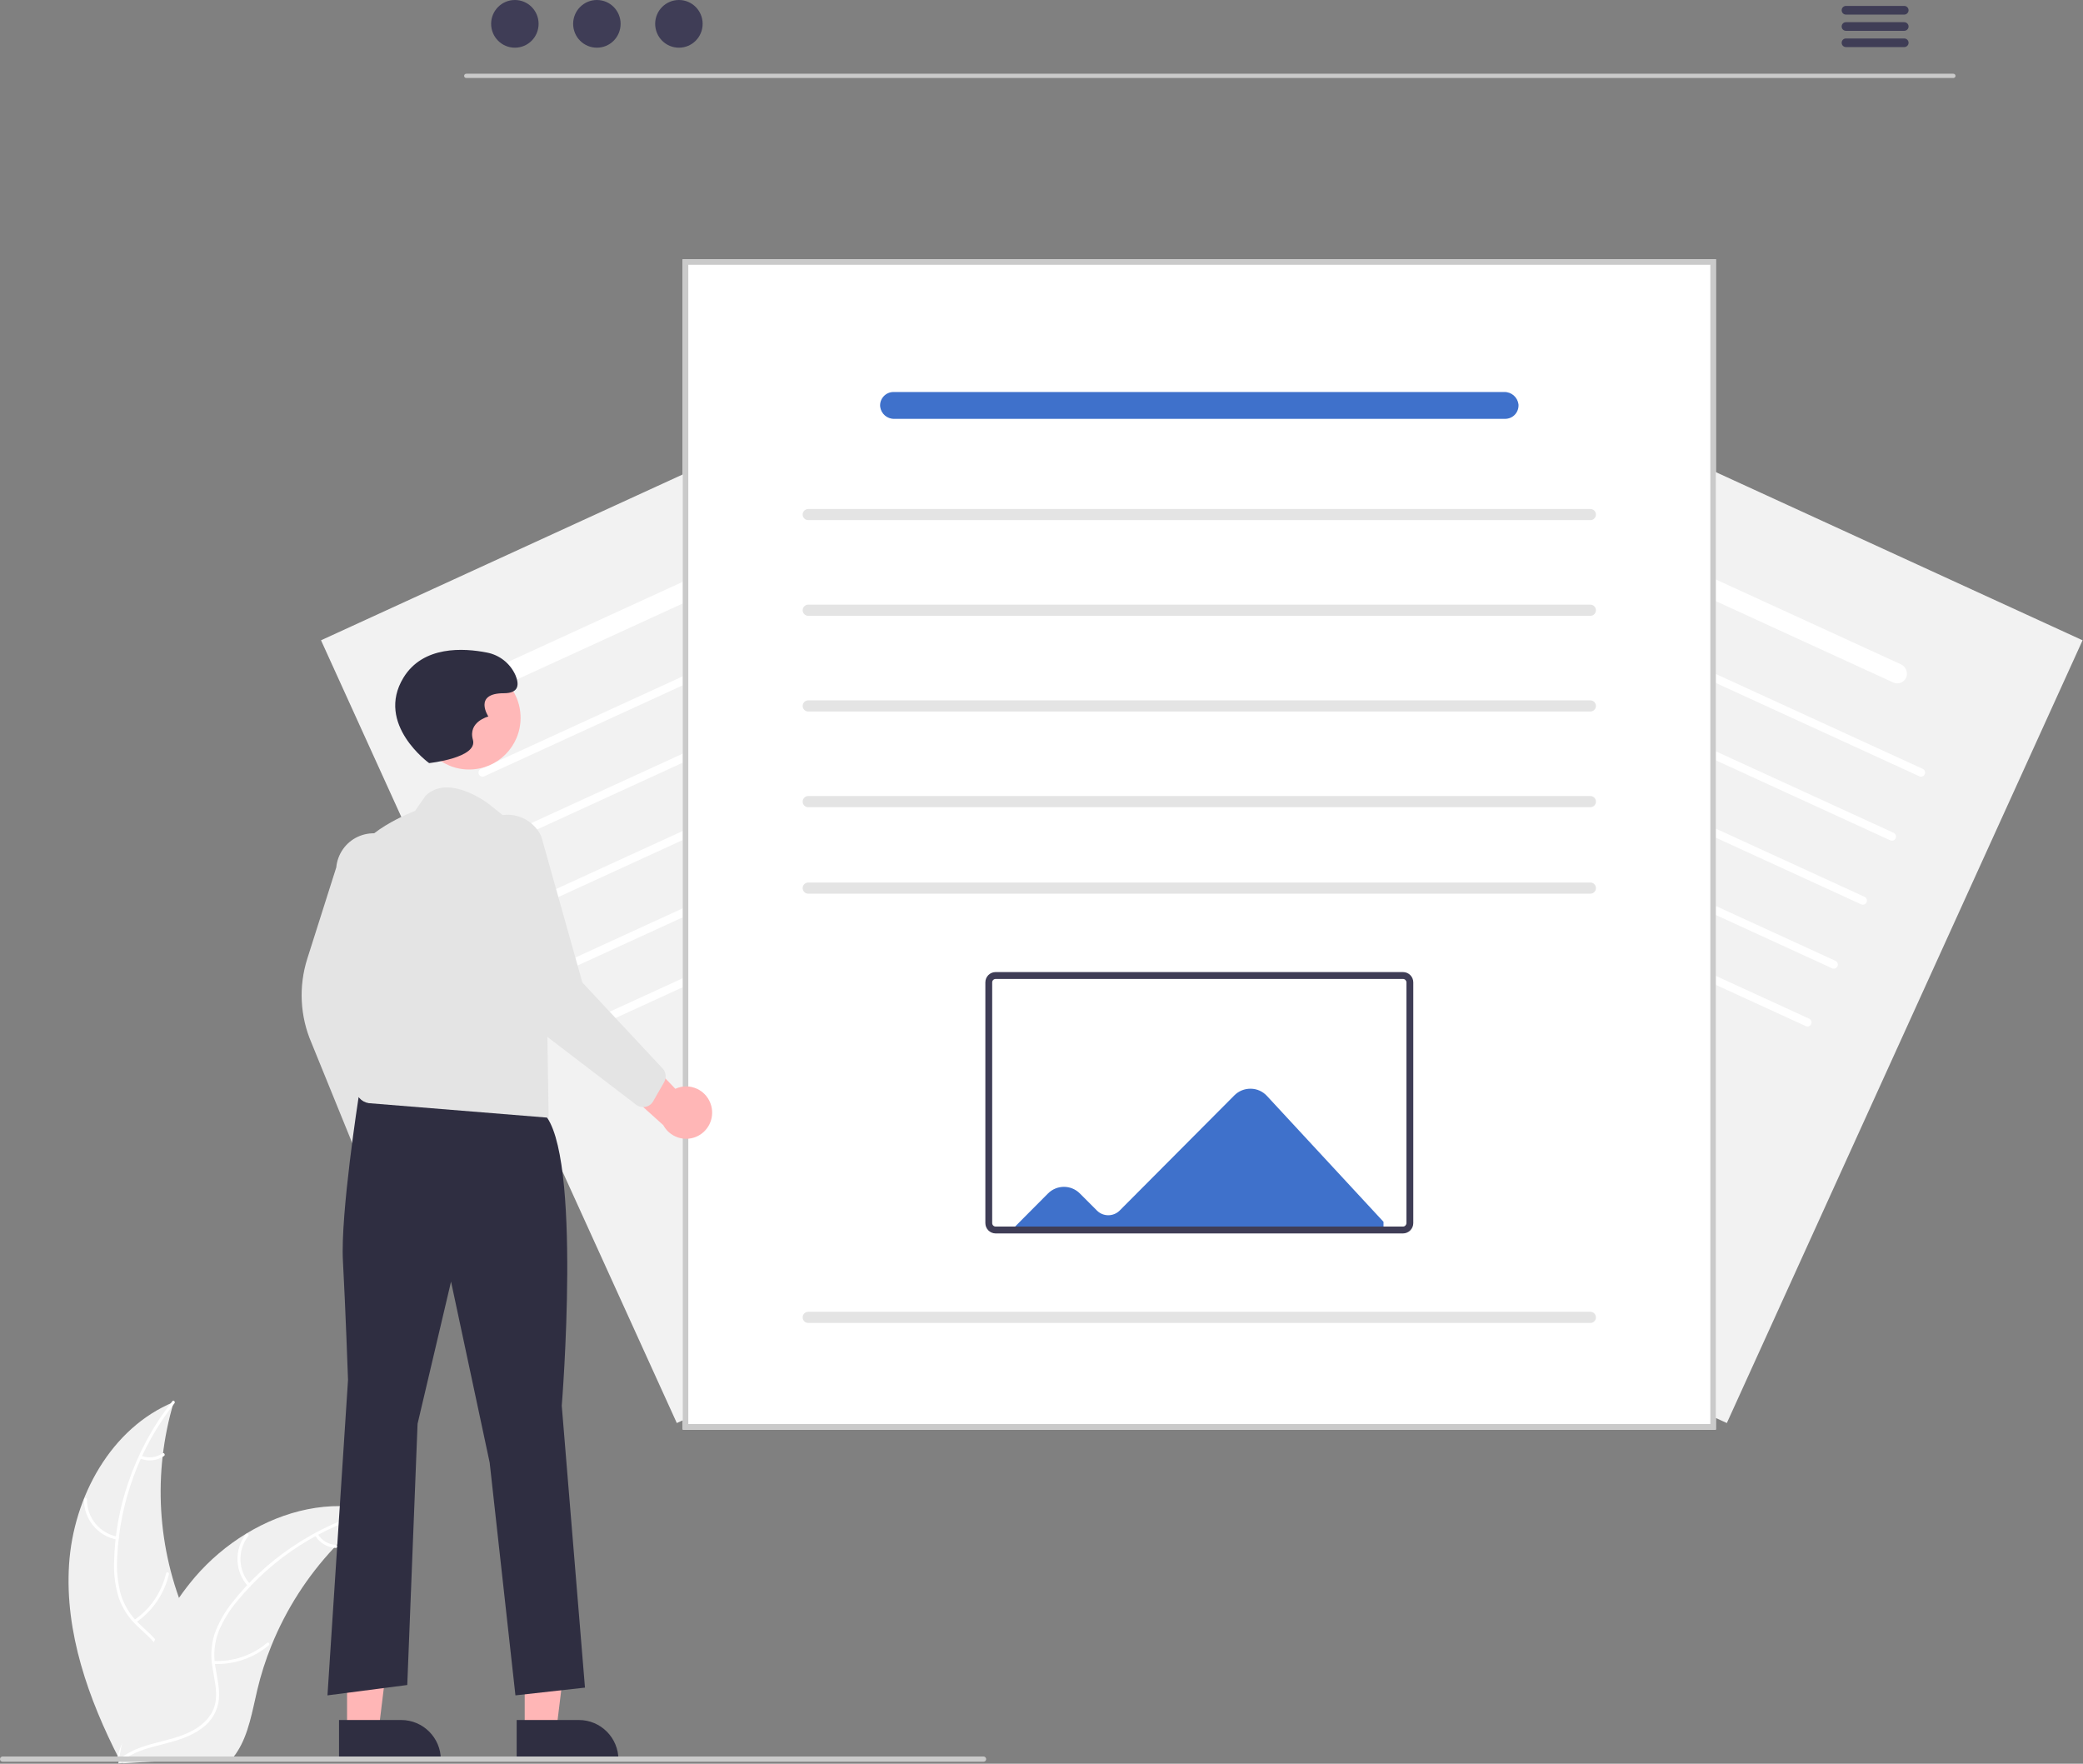 <?xml version="1.0" encoding="UTF-8"?>
<svg xmlns="http://www.w3.org/2000/svg" xmlns:xlink="http://www.w3.org/1999/xlink" width="150px" height="127px" viewBox="0 0 150 127" version="1.1">
<rect x="0" y="0" width="150" height="127" fill="#808080" stroke="none"/>
<g id="surface1">
<path style=" stroke:none;fill-rule:nonzero;fill:rgb(94.902%,94.902%,94.902%);fill-opacity:1;" d="M 124.352 102.469 L 74.598 79.656 L 100.215 23.293 L 149.969 46.105 Z M 124.352 102.469 "/>
<path style=" stroke:none;fill-rule:nonzero;fill:rgb(100%,100%,100%);fill-opacity:1;" d="M 131.93 69.723 L 94.266 52.453 C 94.117 52.387 94.051 52.211 94.117 52.062 C 94.188 51.918 94.359 51.848 94.508 51.918 L 132.176 69.188 C 132.324 69.254 132.387 69.43 132.32 69.578 C 132.25 69.727 132.078 69.793 131.93 69.723 Z M 131.93 69.723 "/>
<path style=" stroke:none;fill-rule:nonzero;fill:rgb(100%,100%,100%);fill-opacity:1;" d="M 134.023 65.117 L 96.359 47.848 C 96.211 47.777 96.145 47.605 96.211 47.457 C 96.281 47.309 96.453 47.242 96.602 47.309 L 134.27 64.578 C 134.418 64.645 134.48 64.82 134.414 64.973 C 134.348 65.121 134.172 65.184 134.023 65.117 Z M 134.023 65.117 "/>
<path style=" stroke:none;fill-rule:nonzero;fill:rgb(100%,100%,100%);fill-opacity:1;" d="M 136.117 60.508 L 98.453 43.238 C 98.305 43.172 98.238 42.996 98.309 42.848 C 98.375 42.699 98.547 42.633 98.695 42.703 L 136.363 59.969 C 136.512 60.039 136.574 60.215 136.508 60.363 C 136.441 60.512 136.266 60.574 136.117 60.508 Z M 136.117 60.508 "/>
<path style=" stroke:none;fill-rule:nonzero;fill:rgb(100%,100%,100%);fill-opacity:1;" d="M 138.215 55.898 L 100.551 38.629 C 100.402 38.562 100.332 38.387 100.402 38.238 C 100.469 38.094 100.645 38.027 100.793 38.094 L 138.457 55.363 C 138.605 55.43 138.672 55.605 138.602 55.758 C 138.535 55.902 138.359 55.969 138.215 55.898 Z M 138.215 55.898 "/>
<path style=" stroke:none;fill-rule:nonzero;fill:rgb(100%,100%,100%);fill-opacity:1;" d="M 130.039 73.887 L 92.371 56.621 C 92.223 56.551 92.156 56.375 92.227 56.227 C 92.293 56.078 92.469 56.016 92.613 56.082 L 130.281 73.352 C 130.43 73.418 130.492 73.594 130.426 73.742 C 130.359 73.891 130.184 73.957 130.039 73.887 Z M 130.039 73.887 "/>
<path style=" stroke:none;fill-rule:nonzero;fill:rgb(100%,100%,100%);fill-opacity:1;" d="M 136.328 49.141 L 106.906 35.652 C 106.562 35.504 106.387 35.121 106.492 34.762 C 106.555 34.57 106.699 34.418 106.879 34.336 C 107.066 34.258 107.273 34.262 107.457 34.344 L 136.871 47.828 C 137.219 47.977 137.398 48.367 137.289 48.73 C 137.223 48.918 137.078 49.07 136.898 49.152 C 136.715 49.227 136.508 49.227 136.328 49.141 Z M 136.328 49.141 "/>
<path style=" stroke:none;fill-rule:nonzero;fill:rgb(94.902%,94.902%,94.902%);fill-opacity:1;" d="M 23.117 46.105 L 72.875 23.293 L 98.496 79.656 L 48.738 102.469 Z M 23.117 46.105 "/>
<path style=" stroke:none;fill-rule:nonzero;fill:rgb(100%,100%,100%);fill-opacity:1;" d="M 41.16 69.723 L 78.824 52.453 C 78.973 52.387 79.039 52.211 78.969 52.062 C 78.902 51.918 78.727 51.848 78.582 51.918 L 40.914 69.188 C 40.77 69.254 40.703 69.43 40.77 69.578 C 40.836 69.727 41.012 69.793 41.16 69.723 Z M 41.16 69.723 "/>
<path style=" stroke:none;fill-rule:nonzero;fill:rgb(100%,100%,100%);fill-opacity:1;" d="M 39.066 65.117 L 76.73 47.848 C 76.879 47.777 76.941 47.605 76.875 47.457 C 76.809 47.309 76.633 47.242 76.484 47.309 L 38.82 64.578 C 38.676 64.645 38.609 64.82 38.676 64.973 C 38.742 65.121 38.918 65.184 39.066 65.117 Z M 39.066 65.117 "/>
<path style=" stroke:none;fill-rule:nonzero;fill:rgb(100%,100%,100%);fill-opacity:1;" d="M 36.973 60.508 L 74.637 43.238 C 74.785 43.172 74.848 42.996 74.781 42.848 C 74.715 42.699 74.539 42.633 74.391 42.703 L 36.727 59.969 C 36.578 60.039 36.512 60.215 36.582 60.363 C 36.648 60.512 36.824 60.574 36.973 60.508 Z M 36.973 60.508 "/>
<path style=" stroke:none;fill-rule:nonzero;fill:rgb(100%,100%,100%);fill-opacity:1;" d="M 34.875 55.898 L 72.543 38.629 C 72.691 38.562 72.754 38.387 72.688 38.238 C 72.621 38.094 72.445 38.027 72.297 38.094 L 34.633 55.363 C 34.484 55.43 34.418 55.605 34.484 55.758 C 34.555 55.902 34.73 55.969 34.875 55.898 Z M 34.875 55.898 "/>
<path style=" stroke:none;fill-rule:nonzero;fill:rgb(100%,100%,100%);fill-opacity:1;" d="M 43.055 73.887 L 80.719 56.621 C 80.867 56.551 80.93 56.375 80.863 56.227 C 80.797 56.078 80.621 56.016 80.473 56.082 L 42.809 73.352 C 42.66 73.418 42.594 73.594 42.664 73.742 C 42.73 73.891 42.906 73.957 43.055 73.887 Z M 43.055 73.887 "/>
<path style=" stroke:none;fill-rule:nonzero;fill:rgb(100%,100%,100%);fill-opacity:1;" d="M 36.762 49.141 L 66.184 35.652 C 66.527 35.504 66.707 35.121 66.598 34.762 C 66.535 34.57 66.391 34.418 66.207 34.336 C 66.027 34.258 65.816 34.262 65.637 34.344 L 36.223 47.828 C 35.871 47.977 35.691 48.367 35.801 48.73 C 35.867 48.918 36.008 49.07 36.191 49.152 C 36.375 49.227 36.582 49.227 36.762 49.141 Z M 36.762 49.141 "/>
<path style=" stroke:none;fill-rule:nonzero;fill:rgb(94.118%,94.118%,94.118%);fill-opacity:1;" d="M 4.973 112.656 C 5.289 107.77 8 102.812 12.512 100.957 C 10.992 106.059 11.316 111.535 13.426 116.422 C 14.246 118.305 15.359 120.309 14.809 122.289 C 14.465 123.516 13.504 124.504 12.406 125.145 C 11.305 125.789 10.066 126.141 8.84 126.484 L 8.605 126.703 C 6.371 122.348 4.66 117.543 4.973 112.656 Z M 4.973 112.656 "/>
<path style=" stroke:none;fill-rule:nonzero;fill:rgb(100%,100%,100%);fill-opacity:1;" d="M 12.562 101.047 C 10.059 104.227 8.617 108.117 8.438 112.168 C 8.383 113.039 8.469 113.91 8.684 114.758 C 8.926 115.574 9.375 116.309 9.992 116.891 C 10.559 117.445 11.203 117.945 11.621 118.629 C 12.047 119.344 12.152 120.203 11.902 120.996 C 11.629 121.984 11.012 122.809 10.383 123.598 C 9.684 124.473 8.949 125.367 8.691 126.488 C 8.664 126.621 8.457 126.57 8.484 126.434 C 8.926 124.484 10.711 123.289 11.492 121.512 C 11.855 120.684 11.973 119.738 11.535 118.914 C 11.156 118.191 10.496 117.672 9.918 117.117 C 9.305 116.559 8.84 115.859 8.562 115.078 C 8.301 114.246 8.184 113.379 8.215 112.508 C 8.254 110.543 8.598 108.602 9.238 106.75 C 9.957 104.633 11.027 102.648 12.414 100.895 C 12.496 100.785 12.648 100.941 12.562 101.047 Z M 12.562 101.047 "/>
<path style=" stroke:none;fill-rule:nonzero;fill:rgb(100%,100%,100%);fill-opacity:1;" d="M 8.418 110.859 C 7.031 110.605 6.027 109.383 6.051 107.965 C 6.051 107.906 6.098 107.859 6.16 107.859 C 6.215 107.859 6.266 107.902 6.266 107.961 C 6.242 109.281 7.18 110.422 8.477 110.652 C 8.609 110.672 8.555 110.883 8.418 110.859 Z M 8.418 110.859 "/>
<path style=" stroke:none;fill-rule:nonzero;fill:rgb(100%,100%,100%);fill-opacity:1;" d="M 9.668 116.648 C 10.824 115.859 11.641 114.664 11.957 113.297 C 11.988 113.16 12.195 113.215 12.164 113.352 C 11.832 114.773 10.98 116.016 9.777 116.836 C 9.664 116.914 9.555 116.727 9.668 116.648 Z M 9.668 116.648 "/>
<path style=" stroke:none;fill-rule:nonzero;fill:rgb(100%,100%,100%);fill-opacity:1;" d="M 10.168 104.82 C 10.676 105.027 11.254 104.965 11.703 104.652 C 11.816 104.57 11.926 104.762 11.812 104.84 C 11.312 105.184 10.676 105.254 10.113 105.031 C 10.055 105.012 10.023 104.957 10.035 104.898 C 10.051 104.844 10.109 104.809 10.168 104.82 Z M 10.168 104.82 "/>
<path style=" stroke:none;fill-rule:nonzero;fill:rgb(94.118%,94.118%,94.118%);fill-opacity:1;" d="M 27.066 108.785 C 26.996 108.84 26.93 108.891 26.855 108.945 C 25.926 109.641 25.051 110.414 24.242 111.258 C 24.18 111.32 24.117 111.387 24.055 111.453 C 22.133 113.5 20.602 115.887 19.547 118.492 C 19.125 119.531 18.785 120.598 18.527 121.688 C 18.172 123.191 17.906 124.855 17.098 126.113 C 17.016 126.25 16.922 126.375 16.828 126.496 L 8.891 126.969 C 8.871 126.961 8.852 126.957 8.832 126.949 L 8.516 126.98 C 8.527 126.922 8.535 126.863 8.547 126.805 C 8.551 126.773 8.559 126.738 8.562 126.707 C 8.57 126.684 8.574 126.664 8.578 126.645 C 8.578 126.637 8.578 126.629 8.578 126.621 C 8.582 126.602 8.586 126.582 8.59 126.566 C 8.652 126.234 8.711 125.902 8.777 125.574 C 8.777 125.57 8.777 125.57 8.777 125.57 C 9.285 123.055 10 120.555 11.074 118.246 C 11.105 118.176 11.137 118.109 11.172 118.039 C 11.66 117 12.234 116.004 12.887 115.059 C 13.242 114.543 13.629 114.047 14.035 113.566 C 15.09 112.34 16.332 111.285 17.715 110.441 C 20.473 108.762 23.734 107.988 26.828 108.73 C 26.91 108.746 26.988 108.766 27.066 108.785 Z M 27.066 108.785 "/>
<path style=" stroke:none;fill-rule:nonzero;fill:rgb(100%,100%,100%);fill-opacity:1;" d="M 27.055 108.891 C 23.148 109.91 19.664 112.148 17.098 115.273 C 16.531 115.934 16.074 116.684 15.738 117.488 C 15.441 118.285 15.359 119.148 15.504 119.984 C 15.621 120.77 15.836 121.559 15.762 122.359 C 15.676 123.184 15.242 123.934 14.57 124.422 C 13.758 125.039 12.77 125.328 11.797 125.578 C 10.715 125.852 9.586 126.121 8.715 126.859 C 8.609 126.949 8.477 126.781 8.582 126.691 C 10.098 125.402 12.242 125.527 13.93 124.582 C 14.719 124.137 15.379 123.457 15.523 122.531 C 15.652 121.727 15.434 120.914 15.309 120.121 C 15.156 119.305 15.203 118.461 15.445 117.672 C 15.738 116.852 16.168 116.086 16.711 115.41 C 17.918 113.867 19.359 112.523 20.98 111.43 C 22.824 110.172 24.867 109.238 27.023 108.676 C 27.16 108.641 27.188 108.855 27.055 108.891 Z M 27.055 108.891 "/>
<path style=" stroke:none;fill-rule:nonzero;fill:rgb(100%,100%,100%);fill-opacity:1;" d="M 17.863 114.219 C 16.906 113.176 16.84 111.59 17.711 110.473 C 17.793 110.363 17.965 110.492 17.883 110.602 C 17.07 111.641 17.137 113.121 18.031 114.086 C 18.129 114.188 17.957 114.316 17.863 114.219 Z M 17.863 114.219 "/>
<path style=" stroke:none;fill-rule:nonzero;fill:rgb(100%,100%,100%);fill-opacity:1;" d="M 15.395 119.598 C 16.785 119.664 18.156 119.203 19.227 118.301 C 19.332 118.211 19.465 118.379 19.359 118.469 C 18.242 119.406 16.816 119.883 15.367 119.812 C 15.227 119.805 15.254 119.59 15.395 119.598 Z M 15.395 119.598 "/>
<path style=" stroke:none;fill-rule:nonzero;fill:rgb(100%,100%,100%);fill-opacity:1;" d="M 22.879 110.453 C 23.16 110.926 23.66 111.223 24.207 111.246 C 24.348 111.254 24.32 111.469 24.184 111.461 C 23.578 111.434 23.023 111.105 22.707 110.586 C 22.672 110.539 22.68 110.473 22.727 110.434 C 22.773 110.398 22.84 110.406 22.879 110.453 Z M 22.879 110.453 "/>
<path style=" stroke:none;fill-rule:nonzero;fill:rgb(100%,100%,100%);fill-opacity:1;" d="M 123.562 102.941 L 49.164 102.941 L 49.164 18.664 L 123.562 18.664 Z M 123.562 102.941 "/>
<path style=" stroke:none;fill-rule:nonzero;fill:rgb(79.216%,79.216%,79.216%);fill-opacity:1;" d="M 123.562 102.941 L 49.164 102.941 L 49.164 18.664 L 123.562 18.664 Z M 49.566 102.539 L 123.164 102.539 L 123.164 19.066 L 49.566 19.066 Z M 49.566 102.539 "/>
<path style=" stroke:none;fill-rule:nonzero;fill:rgb(89.412%,89.412%,89.412%);fill-opacity:1;" d="M 114.523 58.125 L 58.203 58.125 C 57.984 58.125 57.801 57.945 57.801 57.723 C 57.801 57.5 57.984 57.32 58.203 57.32 L 114.523 57.32 C 114.746 57.32 114.926 57.5 114.926 57.723 C 114.926 57.945 114.746 58.125 114.523 58.125 Z M 114.523 58.125 "/>
<path style=" stroke:none;fill-rule:nonzero;fill:rgb(89.412%,89.412%,89.412%);fill-opacity:1;" d="M 114.523 51.234 L 58.203 51.234 C 57.984 51.234 57.801 51.055 57.801 50.832 C 57.801 50.613 57.984 50.43 58.203 50.43 L 114.523 50.43 C 114.746 50.43 114.926 50.613 114.926 50.832 C 114.926 51.055 114.746 51.234 114.523 51.234 Z M 114.523 51.234 "/>
<path style=" stroke:none;fill-rule:nonzero;fill:rgb(89.412%,89.412%,89.412%);fill-opacity:1;" d="M 114.523 44.344 L 58.203 44.344 C 57.984 44.344 57.801 44.164 57.801 43.941 C 57.801 43.723 57.984 43.539 58.203 43.539 L 114.523 43.539 C 114.746 43.539 114.926 43.723 114.926 43.941 C 114.926 44.164 114.746 44.344 114.523 44.344 Z M 114.523 44.344 "/>
<path style=" stroke:none;fill-rule:nonzero;fill:rgb(89.412%,89.412%,89.412%);fill-opacity:1;" d="M 114.523 37.453 L 58.203 37.453 C 57.984 37.453 57.801 37.273 57.801 37.055 C 57.801 36.828 57.984 36.652 58.203 36.652 L 114.523 36.652 C 114.746 36.652 114.926 36.828 114.926 37.055 C 114.926 37.273 114.746 37.453 114.523 37.453 Z M 114.523 37.453 "/>
<path style=" stroke:none;fill-rule:nonzero;fill:rgb(89.412%,89.412%,89.412%);fill-opacity:1;" d="M 114.523 64.352 L 58.203 64.352 C 57.984 64.352 57.801 64.172 57.801 63.949 C 57.801 63.727 57.984 63.547 58.203 63.547 L 114.523 63.547 C 114.746 63.547 114.926 63.727 114.926 63.949 C 114.926 64.172 114.746 64.352 114.523 64.352 Z M 114.523 64.352 "/>
<path style=" stroke:none;fill-rule:nonzero;fill:rgb(89.412%,89.412%,89.412%);fill-opacity:1;" d="M 114.523 95.262 L 58.203 95.262 C 57.984 95.262 57.801 95.082 57.801 94.859 C 57.801 94.641 57.984 94.457 58.203 94.457 L 114.523 94.457 C 114.746 94.457 114.926 94.641 114.926 94.859 C 114.926 95.082 114.746 95.262 114.523 95.262 Z M 114.523 95.262 "/>
<path style=" stroke:none;fill-rule:nonzero;fill:rgb(100%,100%,100%);fill-opacity:1;" d="M 101.035 88.816 L 71.695 88.816 C 71.285 88.812 70.957 88.48 70.957 88.07 L 70.957 70.738 C 70.957 70.328 71.285 69.996 71.695 69.996 L 101.035 69.996 C 101.441 69.996 101.773 70.328 101.773 70.738 L 101.773 88.07 C 101.773 88.48 101.441 88.812 101.035 88.816 Z M 101.035 88.816 "/>
<path style=" stroke:none;fill-rule:nonzero;fill:rgb(24.706%,44.314%,79.608%);fill-opacity:1;" d="M 91.234 78.914 C 90.934 78.59 90.516 78.398 90.07 78.395 C 89.633 78.387 89.203 78.555 88.891 78.871 L 80.633 87.164 C 80.18 87.617 79.445 87.621 78.992 87.168 L 77.766 85.941 C 77.133 85.301 76.102 85.301 75.465 85.941 L 73.098 88.32 L 99.629 88.32 L 99.629 87.98 Z M 91.234 78.914 "/>
<path style=" stroke:none;fill-rule:nonzero;fill:rgb(24.706%,23.922%,33.725%);fill-opacity:1;" d="M 101.035 88.816 L 71.695 88.816 C 71.285 88.812 70.957 88.48 70.957 88.07 L 70.957 70.738 C 70.957 70.328 71.285 69.996 71.695 69.996 L 101.035 69.996 C 101.441 69.996 101.773 70.328 101.773 70.738 L 101.773 88.07 C 101.773 88.48 101.441 88.812 101.035 88.816 Z M 71.695 70.492 C 71.559 70.492 71.449 70.602 71.449 70.738 L 71.449 88.07 C 71.449 88.207 71.559 88.32 71.695 88.32 L 101.035 88.32 C 101.168 88.32 101.277 88.207 101.281 88.07 L 101.281 70.738 C 101.277 70.602 101.168 70.492 101.035 70.492 Z M 71.695 70.492 "/>
<path style=" stroke:none;fill-rule:nonzero;fill:rgb(100%,71.373%,71.373%);fill-opacity:1;" d="M 30.305 85.918 C 30.453 85.387 30.363 84.812 30.051 84.352 C 29.742 83.895 29.246 83.598 28.695 83.543 L 27.16 77.07 L 24.801 79.59 L 26.625 85.352 C 26.594 86.305 27.273 87.133 28.215 87.273 C 29.152 87.422 30.051 86.836 30.305 85.918 Z M 30.305 85.918 "/>
<path style=" stroke:none;fill-rule:nonzero;fill:rgb(89.412%,89.412%,89.412%);fill-opacity:1;" d="M 26.195 83.57 C 25.969 83.496 25.785 83.328 25.691 83.109 L 22.434 75.102 C 21.602 73.18 21.496 71.023 22.129 69.031 L 24.215 62.461 C 24.305 61.5 24.895 60.656 25.766 60.254 C 26.641 59.848 27.66 59.941 28.445 60.5 C 29.23 61.055 29.656 61.992 29.57 62.953 L 26.801 73.531 L 28.652 81.84 C 28.715 82.191 28.551 82.539 28.246 82.715 L 26.871 83.504 C 26.723 83.586 26.555 83.625 26.383 83.609 C 26.32 83.605 26.258 83.59 26.195 83.57 Z M 26.195 83.57 "/>
<path style=" stroke:none;fill-rule:nonzero;fill:rgb(100%,71.373%,71.373%);fill-opacity:1;" d="M 37.785 124.594 L 40.062 124.594 L 41.141 115.789 L 37.785 115.789 Z M 37.785 124.594 "/>
<path style=" stroke:none;fill-rule:nonzero;fill:rgb(18.431%,18.039%,25.49%);fill-opacity:1;" d="M 37.207 123.852 L 41.684 123.852 C 43.262 123.852 44.535 125.133 44.535 126.715 L 44.535 126.805 L 37.207 126.805 Z M 37.207 123.852 "/>
<path style=" stroke:none;fill-rule:nonzero;fill:rgb(100%,71.373%,71.373%);fill-opacity:1;" d="M 24.992 124.594 L 27.266 124.594 L 28.348 115.789 L 24.992 115.789 Z M 24.992 124.594 "/>
<path style=" stroke:none;fill-rule:nonzero;fill:rgb(18.431%,18.039%,25.49%);fill-opacity:1;" d="M 24.414 123.852 L 28.891 123.852 C 30.465 123.852 31.746 125.133 31.746 126.715 L 31.746 126.805 L 24.414 126.805 Z M 24.414 123.852 "/>
<path style=" stroke:none;fill-rule:nonzero;fill:rgb(18.431%,18.039%,25.49%);fill-opacity:1;" d="M 39.156 80.18 L 25.824 79 C 25.824 79 24.508 87.441 24.695 90.793 C 24.879 94.145 25.062 99.359 25.062 99.359 L 23.582 122.078 L 29.328 121.332 L 30.07 102.523 L 32.48 92.285 L 35.262 105.316 L 37.117 122.078 L 42.125 121.52 L 40.453 101.219 C 40.453 101.219 41.938 82.973 39.156 80.18 Z M 39.156 80.18 "/>
<path style=" stroke:none;fill-rule:nonzero;fill:rgb(100%,72.157%,72.157%);fill-opacity:1;" d="M 37.488 51.688 C 37.488 53.746 35.828 55.41 33.777 55.41 C 31.73 55.41 30.07 53.746 30.07 51.688 C 30.07 49.629 31.73 47.961 33.777 47.961 C 35.828 47.961 37.488 49.629 37.488 51.688 Z M 37.488 51.688 "/>
<path style=" stroke:none;fill-rule:nonzero;fill:rgb(89.412%,89.412%,89.412%);fill-opacity:1;" d="M 37.84 60.004 L 35.191 57.887 C 35.191 57.887 32.324 55.664 30.641 57.305 L 29.887 58.391 C 29.887 58.391 25.602 60.004 25.602 62.051 L 25.805 73.289 C 25.805 73.289 24.324 79.059 26.547 79.434 L 39.508 80.484 L 39.344 69.75 Z M 37.84 60.004 "/>
<path style=" stroke:none;fill-rule:nonzero;fill:rgb(18.431%,18.039%,25.49%);fill-opacity:1;" d="M 30.902 54.949 C 30.902 54.949 27.012 52.152 29.051 48.801 C 30.465 46.477 33.398 46.66 35.059 46.988 C 35.969 47.16 36.738 47.766 37.117 48.613 C 37.395 49.266 37.395 49.918 36.281 49.918 C 34.055 49.918 35.168 51.594 35.168 51.594 C 35.168 51.594 33.684 51.965 34.055 53.27 C 34.426 54.574 30.902 54.949 30.902 54.949 Z M 30.902 54.949 "/>
<path style=" stroke:none;fill-rule:nonzero;fill:rgb(100%,71.373%,71.373%);fill-opacity:1;" d="M 51.219 79.629 C 51.078 79.094 50.711 78.645 50.211 78.41 C 49.711 78.172 49.133 78.168 48.633 78.402 L 44.035 73.609 L 43.281 76.984 L 47.762 81.016 C 48.219 81.855 49.223 82.219 50.105 81.867 C 50.988 81.512 51.465 80.547 51.219 79.629 Z M 51.219 79.629 "/>
<path style=" stroke:none;fill-rule:nonzero;fill:rgb(89.412%,89.412%,89.412%);fill-opacity:1;" d="M 46.492 79.699 C 46.258 79.754 46.016 79.699 45.828 79.562 L 38.973 74.324 C 37.281 73.094 36.098 71.293 35.637 69.25 L 34.117 62.523 C 33.703 61.652 33.785 60.625 34.332 59.832 C 34.879 59.039 35.805 58.598 36.766 58.676 C 37.727 58.758 38.566 59.344 38.977 60.219 L 41.938 70.746 L 47.738 76.961 C 47.965 77.227 48 77.609 47.828 77.918 L 47.039 79.297 C 46.957 79.445 46.828 79.562 46.676 79.637 C 46.617 79.664 46.555 79.688 46.492 79.699 Z M 46.492 79.699 "/>
<path style=" stroke:none;fill-rule:nonzero;fill:rgb(79.216%,79.216%,79.216%);fill-opacity:1;" d="M 140.664 5.617 L 33.578 5.617 C 33.492 5.617 33.422 5.547 33.422 5.465 C 33.422 5.379 33.492 5.309 33.578 5.309 L 140.664 5.309 C 140.75 5.309 140.82 5.379 140.82 5.465 C 140.82 5.547 140.75 5.617 140.664 5.617 Z M 140.664 5.617 "/>
<path style=" stroke:none;fill-rule:nonzero;fill:rgb(24.706%,23.922%,33.725%);fill-opacity:1;" d="M 38.785 1.715 C 38.785 2.668 38.023 3.434 37.078 3.434 C 36.133 3.434 35.367 2.668 35.367 1.715 C 35.367 0.77 36.133 0 37.078 0 C 38.023 0 38.785 0.77 38.785 1.715 Z M 38.785 1.715 "/>
<path style=" stroke:none;fill-rule:nonzero;fill:rgb(24.706%,23.922%,33.725%);fill-opacity:1;" d="M 44.691 1.715 C 44.691 2.668 43.93 3.434 42.984 3.434 C 42.039 3.434 41.273 2.668 41.273 1.715 C 41.273 0.77 42.039 0 42.984 0 C 43.93 0 44.691 0.77 44.691 1.715 Z M 44.691 1.715 "/>
<path style=" stroke:none;fill-rule:nonzero;fill:rgb(24.706%,23.922%,33.725%);fill-opacity:1;" d="M 50.598 1.715 C 50.598 2.668 49.836 3.434 48.891 3.434 C 47.945 3.434 47.18 2.668 47.18 1.715 C 47.18 0.77 47.945 0 48.891 0 C 49.836 0 50.598 0.77 50.598 1.715 Z M 50.598 1.715 "/>
<path style=" stroke:none;fill-rule:nonzero;fill:rgb(24.706%,23.922%,33.725%);fill-opacity:1;" d="M 137.125 1.051 L 132.93 1.051 C 132.758 1.051 132.621 0.91 132.621 0.738 C 132.621 0.566 132.758 0.426 132.93 0.426 L 137.125 0.426 C 137.297 0.426 137.438 0.566 137.438 0.738 C 137.438 0.91 137.297 1.051 137.125 1.051 Z M 137.125 1.051 "/>
<path style=" stroke:none;fill-rule:nonzero;fill:rgb(24.706%,23.922%,33.725%);fill-opacity:1;" d="M 137.125 2.219 L 132.93 2.219 C 132.758 2.219 132.621 2.082 132.621 1.91 C 132.621 1.734 132.758 1.598 132.93 1.598 L 137.125 1.598 C 137.297 1.598 137.438 1.734 137.438 1.91 C 137.438 2.082 137.297 2.219 137.125 2.219 Z M 137.125 2.219 "/>
<path style=" stroke:none;fill-rule:nonzero;fill:rgb(24.706%,23.922%,33.725%);fill-opacity:1;" d="M 137.125 3.391 L 132.93 3.391 C 132.758 3.391 132.621 3.25 132.621 3.082 C 132.621 2.906 132.758 2.77 132.93 2.77 L 137.125 2.77 C 137.297 2.77 137.438 2.906 137.438 3.082 C 137.438 3.25 137.297 3.391 137.125 3.391 Z M 137.125 3.391 "/>
<path style=" stroke:none;fill-rule:nonzero;fill:rgb(79.216%,79.216%,79.216%);fill-opacity:1;" d="M 70.828 126.855 L 0.184 126.855 C 0.086 126.855 0 126.773 0 126.672 C 0 126.566 0.086 126.48 0.184 126.48 L 70.828 126.48 C 70.93 126.48 71.016 126.566 71.016 126.672 C 71.016 126.773 70.93 126.855 70.828 126.855 Z M 70.828 126.855 "/>
<path style=" stroke:none;fill-rule:nonzero;fill:rgb(24.706%,44.314%,79.608%);fill-opacity:1;" d="M 108.387 30.16 L 64.395 30.16 C 63.887 30.172 63.453 29.797 63.383 29.293 C 63.352 29.023 63.441 28.75 63.625 28.547 C 63.809 28.344 64.066 28.227 64.34 28.227 L 108.32 28.227 C 108.836 28.215 109.277 28.594 109.348 29.109 C 109.371 29.379 109.281 29.648 109.098 29.848 C 108.918 30.047 108.656 30.16 108.387 30.16 Z M 108.387 30.16 "/>
</g>
</svg>
